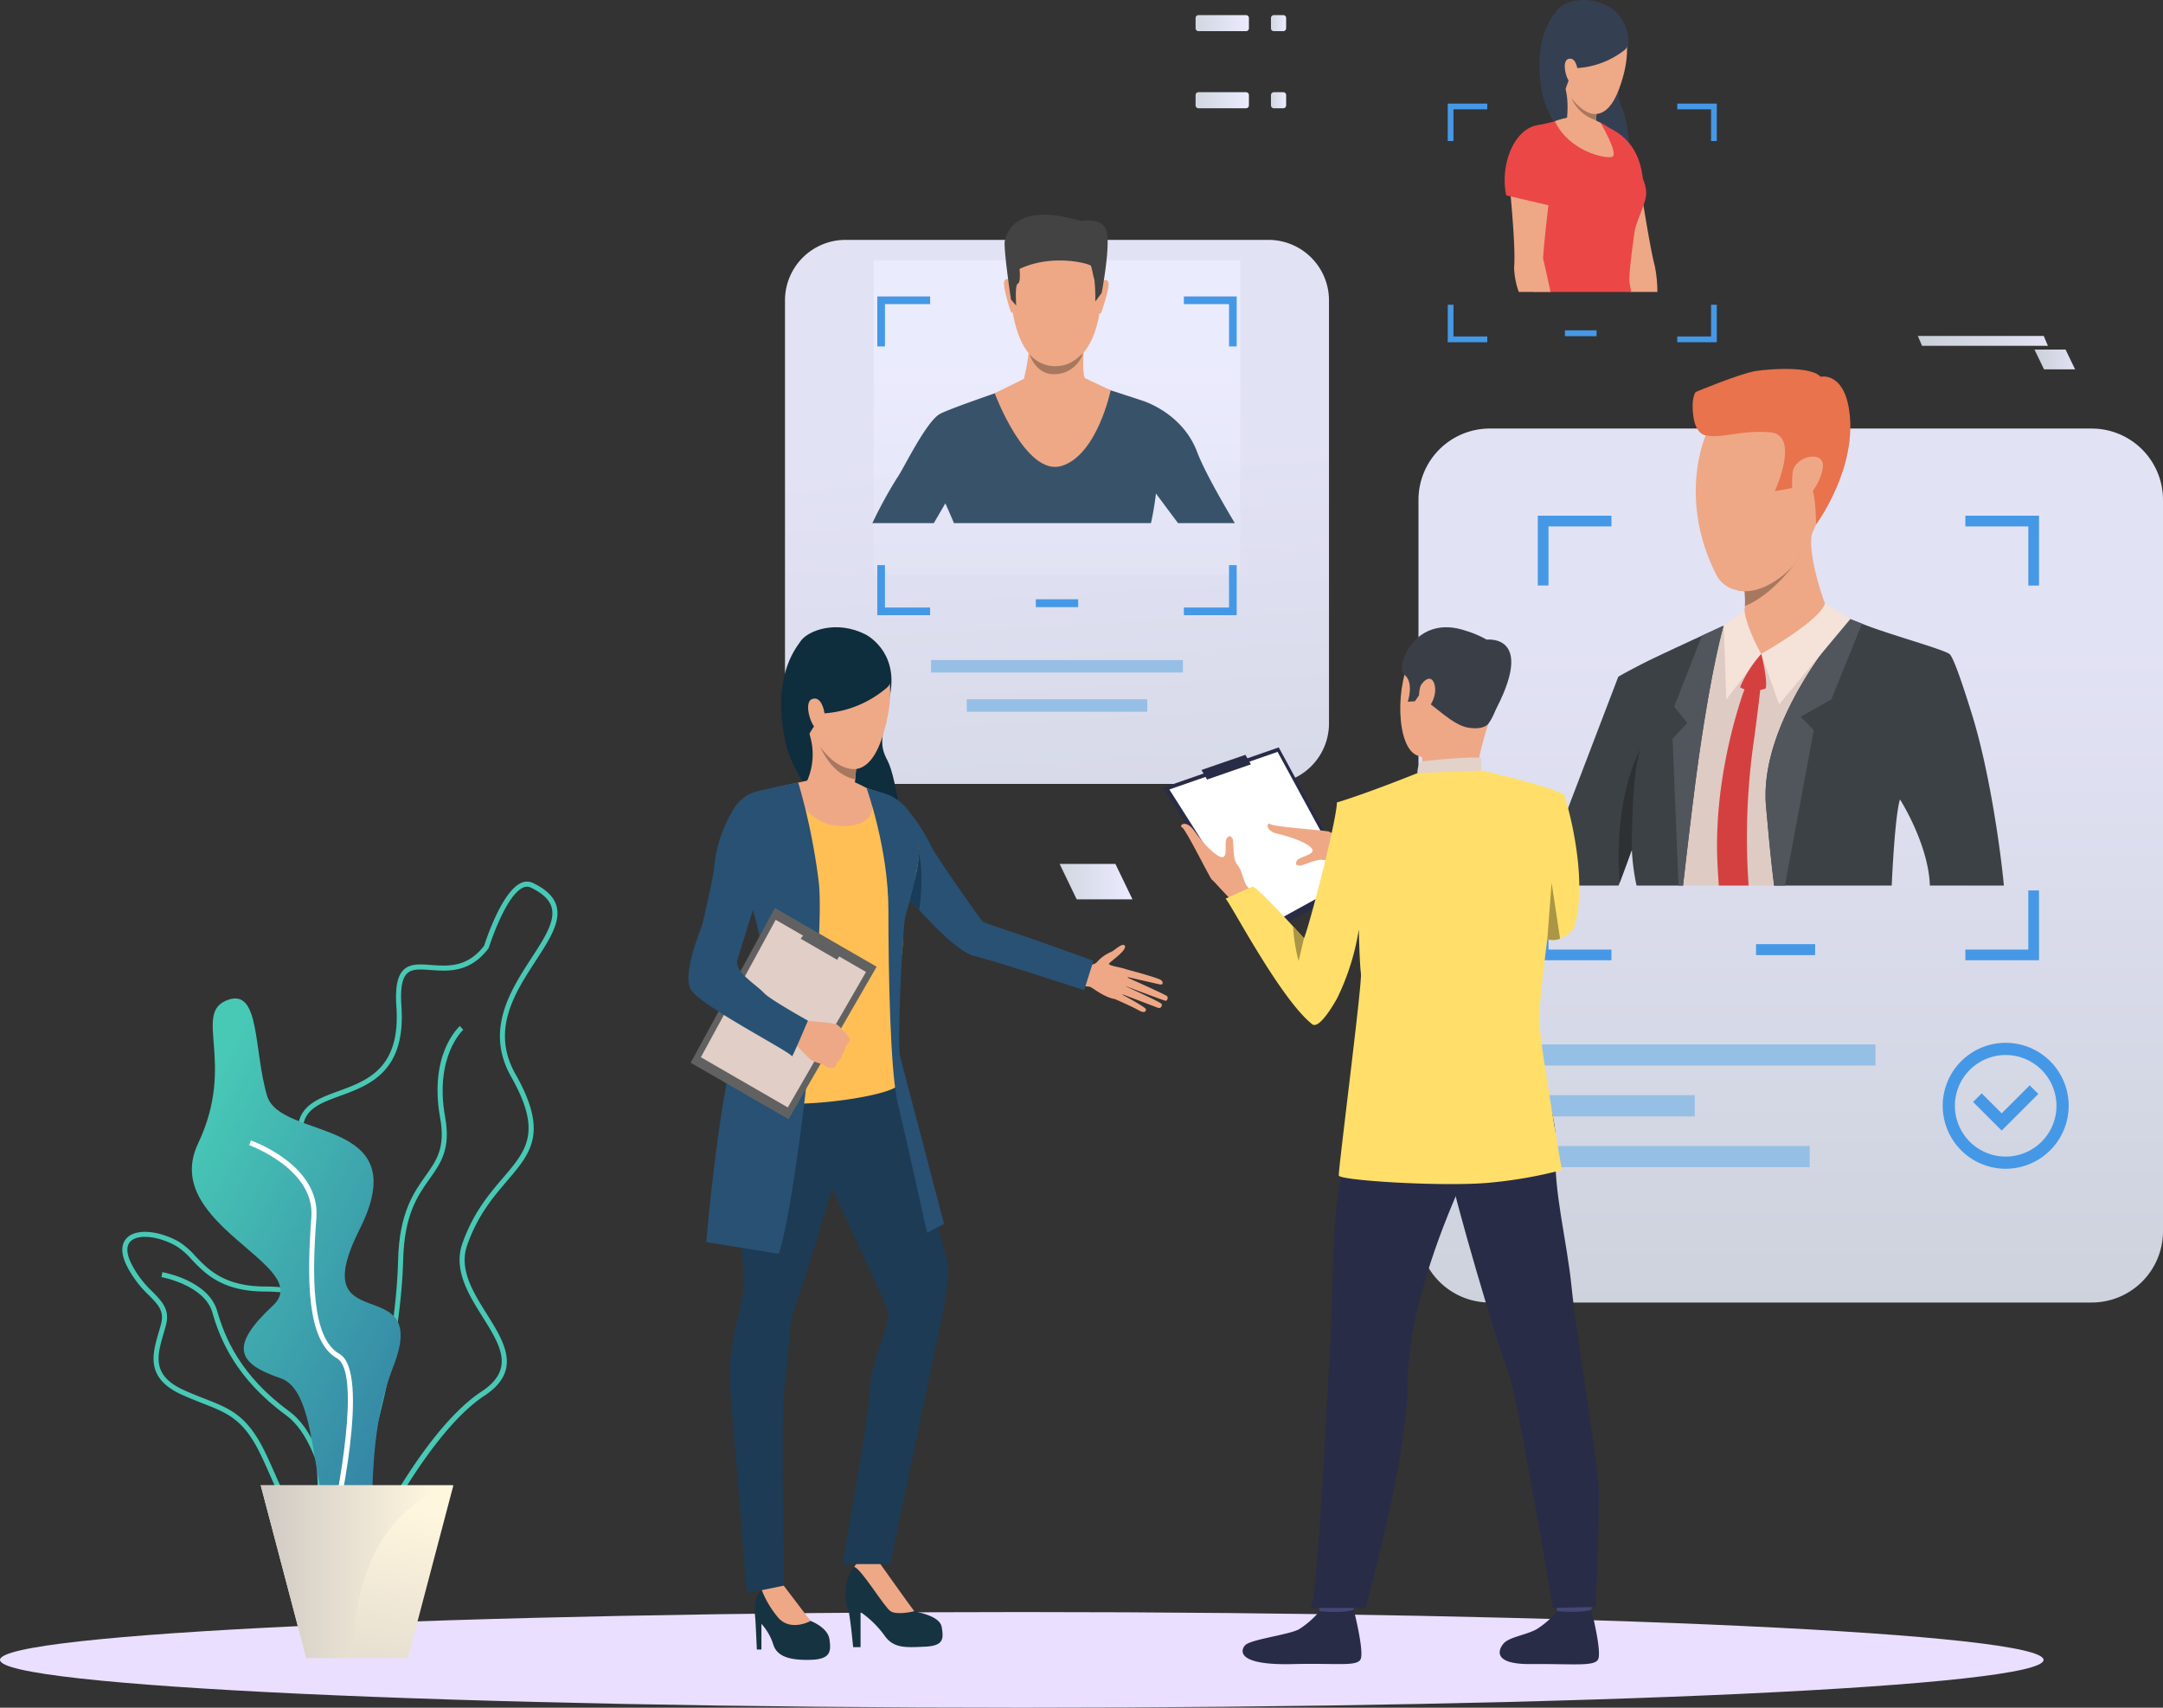 <svg xmlns="http://www.w3.org/2000/svg" xmlns:xlink="http://www.w3.org/1999/xlink" width="401.635" height="317.076" viewBox="0 0 401.635 317.076">
  <rect x="0" y="0" width="401.635" height="317.076" fill="#333333" stroke="none"/>
  <defs>
    <linearGradient id="linear-gradient" x1="0.571" y1="1.795" x2="0.493" y2="0.379" gradientUnits="objectBoundingBox">
      <stop offset="0" stop-color="#d1d7e0"/>
      <stop offset="1" stop-color="#ebebff"/>
    </linearGradient>
    <linearGradient id="linear-gradient-2" x1="0.5" y1="1.147" x2="0.5" y2="0.24" xlink:href="#linear-gradient"/>
    <linearGradient id="linear-gradient-3" x1="0.5" y1="2.165" x2="0.5" y2="0.322" xlink:href="#linear-gradient"/>
    <linearGradient id="linear-gradient-4" x1="-34.651" y1="0.5" x2="-33.651" y2="0.5" gradientUnits="objectBoundingBox">
      <stop offset="0" stop-color="#3076a1"/>
      <stop offset="1" stop-color="#48c9b6"/>
    </linearGradient>
    <linearGradient id="linear-gradient-5" x1="-17.756" y1="0.5" x2="-16.756" y2="0.5" xlink:href="#linear-gradient-4"/>
    <linearGradient id="linear-gradient-6" x1="-23.761" y1="0.5" x2="-22.761" y2="0.5" xlink:href="#linear-gradient-4"/>
    <linearGradient id="linear-gradient-7" x1="-17.099" y1="0.5" x2="-16.099" y2="0.5" xlink:href="#linear-gradient-4"/>
    <linearGradient id="linear-gradient-8" x1="0.983" y1="0.962" x2="0.233" y2="0.108" xlink:href="#linear-gradient-4"/>
    <linearGradient id="linear-gradient-9" x1="0.079" y1="2.027" x2="0.485" y2="0.07" gradientUnits="objectBoundingBox">
      <stop offset="0" stop-color="#c9c4c1"/>
      <stop offset="1" stop-color="#fff6de"/>
    </linearGradient>
    <linearGradient id="linear-gradient-10" x1="-0.105" y1="0.5" x2="0.895" y2="0.5" xlink:href="#linear-gradient-9"/>
    <linearGradient id="linear-gradient-12" x1="0" y1="0.5" x2="1" y2="0.5" xlink:href="#linear-gradient"/>
    <linearGradient id="linear-gradient-14" x1="0" y1="0.5" x2="1" y2="0.5" xlink:href="#linear-gradient"/>
    <linearGradient id="linear-gradient-15" x1="0" y1="0.5" x2="1" y2="0.5" xlink:href="#linear-gradient"/>
    <linearGradient id="linear-gradient-17" x1="0" y1="0.5" x2="1" y2="0.5" xlink:href="#linear-gradient"/>
    <linearGradient id="linear-gradient-18" x1="0" y1="0.5" x2="1" y2="0.5" xlink:href="#linear-gradient"/>
    <linearGradient id="linear-gradient-20" x1="0" y1="0.5" x2="1" y2="0.5" xlink:href="#linear-gradient"/>
    <linearGradient id="linear-gradient-21" x1="0" y1="0.5" x2="1" y2="0.5" xlink:href="#linear-gradient"/>
  </defs>
  <g id="Grupo_1103859" data-name="Grupo 1103859" transform="translate(11527.769 6916.127)">
    <path id="Trazado_886312" data-name="Trazado 886312" d="M1349.757,597.477h-78.542a11.236,11.236,0,0,1-11.236-11.235V507.7a11.236,11.236,0,0,1,11.236-11.235h78.541a11.235,11.235,0,0,1,11.235,11.235v78.541A11.235,11.235,0,0,1,1349.757,597.477Z" transform="translate(-12641.988 -7368.05)" opacity="0.95" fill="url(#linear-gradient)"/>
    <rect id="Rectángulo_403354" data-name="Rectángulo 403354" width="46.766" height="2.31" transform="translate(-11354.886 -6793.57)" fill="#96bfe6"/>
    <rect id="Rectángulo_403355" data-name="Rectángulo 403355" width="33.519" height="2.31" transform="translate(-11348.262 -6786.291)" fill="#96bfe6"/>
    <path id="Trazado_886313" data-name="Trazado 886313" d="M1999.231,841.671H1887.457a13.236,13.236,0,0,1-13.236-13.236v-135.8a13.236,13.236,0,0,1,13.236-13.236h111.774a13.236,13.236,0,0,1,13.236,13.236v135.8A13.236,13.236,0,0,1,1999.231,841.671Z" transform="translate(-13138.601 -7515.955)" opacity="0.95" fill="url(#linear-gradient-2)"/>
    <g id="Grupo_1103717" data-name="Grupo 1103717" transform="translate(-11201.698 -6740.823)">
      <rect id="Rectángulo_403356" data-name="Rectángulo 403356" width="10.965" height="2.031" transform="translate(0 0)" fill="#4598e6"/>
    </g>
    <g id="Grupo_1103718" data-name="Grupo 1103718" transform="translate(-11243.325 -6722.214)">
      <rect id="Rectángulo_403357" data-name="Rectángulo 403357" width="63.802" height="3.931" transform="translate(0 0)" fill="#96bfe6"/>
      <rect id="Rectángulo_403358" data-name="Rectángulo 403358" width="51.594" height="3.932" transform="translate(0 18.875)" fill="#96bfe6"/>
      <rect id="Rectángulo_403359" data-name="Rectángulo 403359" width="30.246" height="3.932" transform="translate(0 9.437)" fill="#96bfe6"/>
    </g>
    <g id="Grupo_1103719" data-name="Grupo 1103719" transform="translate(-11242.228 -6820.37)">
      <path id="Trazado_886314" data-name="Trazado 886314" d="M2069.286,763.9v1.986h11.692V776.86h1.985V763.9Zm-79.394,12.958h1.986V765.888h11.692V763.9h-13.677Zm91.085,56.62v10.977h-11.692v1.986h13.677V833.48h-1.985Zm-89.1,0h-1.986v12.963h13.677v-1.986h-11.692Z" transform="translate(-1989.891 -763.902)" fill="#4598e6"/>
    </g>
    <g id="Grupo_1103722" data-name="Grupo 1103722" transform="translate(-11167.037 -6722.504)">
      <g id="Grupo_1103720" data-name="Grupo 1103720" transform="translate(0 0)">
        <path id="Trazado_886315" data-name="Trazado 886315" d="M2394.216,1298.321a11.693,11.693,0,1,1,11.693-11.693A11.706,11.706,0,0,1,2394.216,1298.321Zm0-21.121a9.429,9.429,0,1,0,9.429,9.43A9.44,9.44,0,0,0,2394.216,1277.2Z" transform="translate(-2382.523 -1274.936)" fill="#4598e6"/>
      </g>
      <g id="Grupo_1103721" data-name="Grupo 1103721" transform="translate(5.635 7.891)">
        <path id="Trazado_886316" data-name="Trazado 886316" d="M2417.262,1324.545l-5.312-5.312,1.6-1.6,3.713,3.711,5.2-5.2,1.6,1.6Z" transform="translate(-2411.95 -1316.14)" fill="#4598e6"/>
      </g>
    </g>
    <path id="Trazado_886317" data-name="Trazado 886317" d="M878.3,1835.732c0,4.9-84.944,8.88-189.728,8.88s-189.728-3.976-189.728-8.88,84.944-8.88,189.728-8.88S878.3,1830.829,878.3,1835.732Z" transform="translate(-12026.611 -8443.662)" fill="#eadffe"/>
    <rect id="Rectángulo_403360" data-name="Rectángulo 403360" width="68.085" height="58.417" transform="translate(-11365.545 -6867.808)" opacity="0.95" fill="url(#linear-gradient-3)"/>
    <g id="Grupo_1103727" data-name="Grupo 1103727" transform="translate(-11365.786 -6876.259)">
      <path id="Trazado_886318" data-name="Trazado 886318" d="M1404.98,647.189c-2.242-5.932-7.629-8.655-10.172-9.5-.906-.3-2.523-.829-4.227-1.38-3.071-.992-6.426-2.072-6.426-2.072h-10.6s-3.669,1.23-7.569,2.6a0,0,0,0,1,0,0c-3.592,1.26-7.375,2.633-8.652,3.275-2.663,1.33-7.145,10.837-8.05,11.927a83.906,83.906,0,0,0-4.592,8.4h11.416c1.207-2.072,2.135-3.679,2.135-3.679s.722,1.584,1.6,3.679h36.573c.578-2.433.939-5.5.939-5.5s1.958,2.663,4.1,5.5h10.54C1409.425,656.135,1406.244,650.537,1404.98,647.189Z" transform="translate(-1344.691 -603.176)" fill="#385369"/>
      <g id="Grupo_1103723" data-name="Grupo 1103723" transform="translate(25.513 1.86)">
        <path id="Trazado_886319" data-name="Trazado 886319" d="M1487.831,481.849s8.286,1.305,7.024,14.269-8.574,11.9-9.063,11.888-7.341.236-7.875-15.591C1477.917,492.414,1477.683,480.71,1487.831,481.849Z" transform="translate(-1477.916 -481.771)" fill="#eea886"/>
      </g>
      <g id="Grupo_1103724" data-name="Grupo 1103724" transform="translate(42.099 12.118)">
        <path id="Trazado_886320" data-name="Trazado 886320" d="M1565,535.763s.907-.969,1.24.012-1.238,5.357-1.294,5.561c0,0-.166.38-.383.171S1565,535.763,1565,535.763Z" transform="translate(-1564.522 -535.336)" fill="#eea886"/>
      </g>
      <g id="Grupo_1103725" data-name="Grupo 1103725" transform="translate(24.441 11.939)">
        <path id="Trazado_886321" data-name="Trazado 886321" d="M1473.615,534.844s-.889-.986-1.24-.012,1.12,5.379,1.186,5.586c0,0,.158.384.38.179S1473.615,534.844,1473.615,534.844Z" transform="translate(-1472.32 -534.402)" fill="#eea886"/>
      </g>
      <g id="Grupo_1103726" data-name="Grupo 1103726" transform="translate(24.557)">
        <path id="Trazado_886322" data-name="Trazado 886322" d="M1490.943,486.592l-1.186,1.586a31.683,31.683,0,0,0-.157-4.022c-.19-.545-.482-2.211-.641-2.6s-7.115-2.342-13.26.569c0,0,.27,2.5-.319,2.723s-.3,4.072-.3,4.072l-.976-1.1s-1.493-9.974-1.124-11.013,1.543-7.29,14.149-3.579c0,0,3.93-.832,4.718,1.881S1490.943,486.592,1490.943,486.592Z" transform="translate(-1472.923 -472.058)" fill="#434343"/>
      </g>
      <path id="Trazado_886323" data-name="Trazado 886323" d="M1481.107,599.438c0-.012-1.063-.522-1.063-.522-.516-1.154-.133-6.024-.133-6.024s-10.553-2.686-10.252-.632-.909,6.825-.909,6.825l-5.414,2.688s5.768,15.488,12.4,13.49,9.132-14.048,9.132-14.048Z" transform="translate(-1440.616 -568.615)" fill="#eea886"/>
      <path id="Trazado_886324" data-name="Trazado 886324" d="M1497.15,606.447a6.257,6.257,0,0,0,4.651,2.195c1.941,0,3.335-.544,5.268-2.43a5.554,5.554,0,0,1-5.256,3.914S1498.611,610.533,1497.15,606.447Z" transform="translate(-1467.953 -580.521)" fill="#a77860"/>
    </g>
    <g id="Grupo_1103784" data-name="Grupo 1103784" transform="translate(-11399.938 -6799.665)">
      <g id="Grupo_1103732" data-name="Grupo 1103732" transform="translate(17.225)">
        <g id="Grupo_1103731" data-name="Grupo 1103731">
          <g id="Grupo_1103730" data-name="Grupo 1103730">
            <g id="Grupo_1103729" data-name="Grupo 1103729">
              <g id="Grupo_1103728" data-name="Grupo 1103728">
                <path id="Trazado_886325" data-name="Trazado 886325" d="M1271.959,873.355s6.089,2.978,4.583,11.08-2.172,9.194-.488,12.36,3.671,16.671,2.156,19.23-18.759-11.248-21.15-22.834,1.516-16.738,2.9-18.658S1266.584,870.627,1271.959,873.355Z" transform="translate(-1256.303 -872.018)" fill="#0e2d3d"/>
              </g>
            </g>
          </g>
        </g>
      </g>
      <g id="Grupo_1103733" data-name="Grupo 1103733" transform="translate(29.156 172.527)">
        <path id="Trazado_886326" data-name="Trazado 886326" d="M1320.033,1789.766h1.38v-6.508a18.483,18.483,0,0,1,4.405,4.3c1.7,2.494,4.033,2.282,7.589,2.123s3.4-1.592,3.078-3.609-3.927-2.653-5.095-2.972-3.818-4.885-4.67-6a15.236,15.236,0,0,1-1.778-2.972s-.663-2.707-3.954,0-2.335,7.908-1.964,8.385S1320.033,1789.766,1320.033,1789.766Z" transform="translate(-1318.606 -1772.927)" fill="#163342"/>
      </g>
      <g id="Grupo_1103734" data-name="Grupo 1103734" transform="translate(30.792 173.017)">
        <path id="Trazado_886327" data-name="Trazado 886327" d="M1333.892,1785.165c1.221.8,4.4,0,4.4,0-.9-1.167-6.448-8.969-6.448-8.969-3.37-1.964-4.7.739-4.7.739C1328.522,1777.355,1332.672,1784.368,1333.892,1785.165Z" transform="translate(-1327.147 -1775.481)" fill="#eea886"/>
      </g>
      <g id="Grupo_1103738" data-name="Grupo 1103738" transform="translate(72.847 58.979)">
        <g id="Grupo_1103737" data-name="Grupo 1103737">
          <g id="Grupo_1103736" data-name="Grupo 1103736">
            <g id="Grupo_1103735" data-name="Grupo 1103735">
              <path id="Trazado_886328" data-name="Trazado 886328" d="M1546.928,1183.661s2.209.424,2.964-.615a7.213,7.213,0,0,1,2.56-1.77c.6-.28,2.136-1.83,2.5-1.073s-2.4,2.677-2.9,3.2,2.711.748,3.265,1.252-.127,5.8-2.312,5.387-4.247-2.295-4.646-2.291a13.6,13.6,0,0,1-1.6-.237Z" transform="translate(-1546.752 -1179.997)" fill="#eea886"/>
            </g>
          </g>
        </g>
      </g>
      <g id="Grupo_1103742" data-name="Grupo 1103742" transform="translate(79.198 63.417)">
        <g id="Grupo_1103741" data-name="Grupo 1103741">
          <g id="Grupo_1103740" data-name="Grupo 1103740">
            <g id="Grupo_1103739" data-name="Grupo 1103739">
              <path id="Trazado_886329" data-name="Trazado 886329" d="M1581.637,1203.17s6.6,1.706,6.95,2.188.231.835-.393.7-6.429-1.464-6.429-1.464,7.478,3.333,7.847,3.667c.216.2.036.891-.3.85s-7.942-2.921-7.942-2.921,6.977,3.125,7.2,3.5a.526.526,0,0,1-.661.725c-.533-.2-7.173-2.731-7.173-2.731s4.935,2.594,4.941,3.02c0,.261-.124.869-1.376.16s-4.383-2.072-4.383-2.072Z" transform="translate(-1579.917 -1203.17)" fill="#eea886"/>
            </g>
          </g>
        </g>
      </g>
      <g id="Grupo_1103743" data-name="Grupo 1103743" transform="translate(12.316 177.823)">
        <path id="Trazado_886330" data-name="Trazado 886330" d="M1231.06,1812.571h.849v-4.776a10.391,10.391,0,0,1,2.2,3.836c.69,2.282,3.16,2.959,6.928,2.853s3.821-1.594,3.5-3.823-3.5-3.4-3.5-3.4c-1.433-1.274-4.989-6.554-4.989-6.554a4.969,4.969,0,0,0-4.073.836c-1.791,1.446-1.234,4.711-1.181,5.56S1231.06,1812.571,1231.06,1812.571Z" transform="translate(-1230.671 -1800.582)" fill="#163342"/>
      </g>
      <g id="Grupo_1103744" data-name="Grupo 1103744" transform="translate(7.579 74.14)">
        <path id="Trazado_886331" data-name="Trazado 886331" d="M1213.66,1261.052a33.318,33.318,0,0,0-5.708,12.764c-1.218,6.926.719,30.172.666,33.595s-3.237,11.941-2.6,18.39,3.15,38.542,3.15,38.542l6.881-1.365s-.4-32.719,0-35.426,1.2-12.573,1.356-13.687,10.107-30.38,10.107-35.373S1224.486,1252.905,1213.66,1261.052Z" transform="translate(-1205.934 -1259.167)" fill="#1d3b54"/>
      </g>
      <g id="Grupo_1103745" data-name="Grupo 1103745" transform="translate(22.422 76.846)">
        <path id="Trazado_886332" data-name="Trazado 886332" d="M1298.881,1274.758s7.377,28.155,8.253,32.056,2.144,7.118,2.144,8.774a57.989,57.989,0,0,1-1.428,10.013l-9.368,44.8h-8.922s4.971-26.879,5.1-32.135,4.189-12.748,3.393-14.977-12.817-27.943-12.817-27.943S1276.14,1266.585,1298.881,1274.758Z" transform="translate(-1283.443 -1273.296)" fill="#1d3b54"/>
      </g>
      <g id="Grupo_1103746" data-name="Grupo 1103746" transform="translate(13.62 177.95)">
        <path id="Trazado_886333" data-name="Trazado 886333" d="M1246.542,1807.8l-4.989-6.554-4.073.836a18.473,18.473,0,0,0,3.076,5.141C1242.9,1809.834,1246.542,1807.8,1246.542,1807.8Z" transform="translate(-1237.48 -1801.244)" fill="#eea886"/>
      </g>
      <g id="Grupo_1103748" data-name="Grupo 1103748" transform="translate(32.135 30.461)">
        <g id="Grupo_1103747" data-name="Grupo 1103747">
          <path id="Trazado_886334" data-name="Trazado 886334" d="M1336.841,1031.08a9.206,9.206,0,0,1,5.34,2.749,35.243,35.243,0,0,1,5.057,7.7c.6,1.313,9.039,13.483,9.477,13.757s4.679,1.691,7.489,2.636c4.337,1.459,13.029,4.618,13.029,4.618l-1.726,5.466s-16.346-5.349-20.439-6.357c-5.006-1.233-16.529-16.017-16.529-16.017S1329.947,1035.567,1336.841,1031.08Z" transform="translate(-1334.162 -1031.08)" fill="#285173"/>
        </g>
      </g>
      <g id="Grupo_1103750" data-name="Grupo 1103750" transform="translate(8.39 28.122)">
        <g id="Grupo_1103749" data-name="Grupo 1103749">
          <path id="Trazado_886335" data-name="Trazado 886335" d="M1231.289,1019.071a41.2,41.2,0,0,0,5.308,2.134c1.368.274,6.676,7.168,7.606,9.685s0,6.292-1.915,10.725-.109,5.91-.985,10.342-.594,21.013-.43,23.475-25.612,6.195-30.7,1.708c0,0,3.445-14.943,7.524-19.208.882-.922.789-7.069.187-8.6s-7.387-12.968-7.387-12.968-.5-11.6,2.462-13.9c2.572-2,9.581-2.709,10.839-3.147A21.525,21.525,0,0,1,1231.289,1019.071Z" transform="translate(-1210.172 -1018.865)" fill="#ffbf55"/>
        </g>
      </g>
      <g id="Grupo_1103752" data-name="Grupo 1103752" transform="translate(22.016 18.39)">
        <g id="Grupo_1103751" data-name="Grupo 1103751">
          <path id="Trazado_886336" data-name="Trazado 886336" d="M1290.695,973.438s-.118,1.085-.254,2.551c-.052.58-.11,1.22-.162,1.876a44.317,44.317,0,0,0-.207,5.154s-4.1,4.1-8.75-4.788a12.218,12.218,0,0,0,.483-8.658C1280.333,964.579,1290.695,973.438,1290.695,973.438Z" transform="translate(-1281.323 -968.047)" fill="#eea886"/>
        </g>
      </g>
      <g id="Grupo_1103753" data-name="Grupo 1103753" transform="translate(40.904 41.964)">
        <path id="Trazado_886337" data-name="Trazado 886337" d="M1381.893,1101.689s.986-6.554-.062-10.541a25.454,25.454,0,0,1-1.879,8.295Z" transform="translate(-1379.951 -1091.149)" fill="#183c59"/>
      </g>
      <g id="Grupo_1103754" data-name="Grupo 1103754" transform="translate(18.869 28.472)">
        <path id="Trazado_886338" data-name="Trazado 886338" d="M1264.89,1021.428s2.816,8.318,10.548,7.706,3.665-7.023,3.665-7.023a17.085,17.085,0,0,0-2.469-1.209c-.542-.1-8.548-.206-8.548-.206Z" transform="translate(-1264.89 -1020.695)" fill="#eea886"/>
      </g>
      <g id="Grupo_1103755" data-name="Grupo 1103755" transform="translate(33.083 29.886)">
        <path id="Trazado_886339" data-name="Trazado 886339" d="M1339.11,1028.08s4.049,11.2,4.049,22.619.326,30.014,1.74,35.887,5.438,24.036,5.438,24.036l3.154-1.632s-7.584-28.987-8.157-31.077.435-24.172.979-26.021,2.857-10.079,2.5-12.363c-.453-2.878-3.147-7.137-7.5-10.8Z" transform="translate(-1339.11 -1028.08)" fill="#285173"/>
      </g>
      <g id="Grupo_1103756" data-name="Grupo 1103756" transform="translate(3.308 28.854)">
        <path id="Trazado_886340" data-name="Trazado 886340" d="M1200.723,1022.69a116.44,116.44,0,0,1,3.793,18.381c1.275,10.322-3.915,58.233-7.4,69.109L1183.634,1108s2.9-33.866,6.844-40.029,5.195-11.616.941-24.479,1.865-19.234,1.865-19.234S1199.541,1022.824,1200.723,1022.69Z" transform="translate(-1183.634 -1022.69)" fill="#285173"/>
      </g>
      <g id="Grupo_1103757" data-name="Grupo 1103757" transform="translate(0.418 52.126)">
        <path id="Trazado_886341" data-name="Trazado 886341" d="M1203.07,1155.116l-16.353,28.322-18.177-10.494,15.64-28.733Z" transform="translate(-1168.54 -1144.21)" fill="#616161"/>
      </g>
      <g id="Grupo_1103758" data-name="Grupo 1103758" transform="translate(2.31 54.32)">
        <path id="Trazado_886342" data-name="Trazado 886342" d="M1209.086,1165.356l-14.522,25.154-16.144-9.322,13.892-25.518Z" transform="translate(-1178.42 -1155.67)" fill="#e0cec7"/>
      </g>
      <g id="Grupo_1103759" data-name="Grupo 1103759" transform="translate(20.836 56.212)">
        <path id="Trazado_886343" data-name="Trazado 886343" d="M1281.943,1171.084l1.019-1.766-6.526-3.769-1.275,1.618Z" transform="translate(-1275.16 -1165.55)" fill="#616161"/>
      </g>
      <g id="Grupo_1103765" data-name="Grupo 1103765" transform="translate(19.341 73.037)">
        <g id="Grupo_1103764" data-name="Grupo 1103764">
          <g id="Grupo_1103763" data-name="Grupo 1103763">
            <g id="Grupo_1103762" data-name="Grupo 1103762">
              <g id="Grupo_1103761" data-name="Grupo 1103761">
                <g id="Grupo_1103760" data-name="Grupo 1103760">
                  <path id="Trazado_886344" data-name="Trazado 886344" d="M1274.854,1262.211a3.376,3.376,0,0,1-1.07-.154s-.571-.332-.991-.542a3.114,3.114,0,0,0-.331-.149,6.2,6.2,0,0,1-1.823-.771,41.466,41.466,0,0,1-3.283-3.465l1.209-1.839.887-1.883s5.376.347,6.1.737a2.04,2.04,0,0,1,.2.122,7.891,7.891,0,0,1,1.138,1.164c.1.089,1.073,1.037,1.039,1.441a1.325,1.325,0,0,1-.644,1.115,3.168,3.168,0,0,1-.678,1.6,1.968,1.968,0,0,1-.947,1.457S1275.452,1262.064,1274.854,1262.211Z" transform="translate(-1267.356 -1253.407)" fill="#eea886"/>
                </g>
              </g>
            </g>
          </g>
        </g>
      </g>
      <g id="Grupo_1103767" data-name="Grupo 1103767" transform="translate(0 30.294)">
        <g id="Grupo_1103766" data-name="Grupo 1103766">
          <path id="Trazado_886345" data-name="Trazado 886345" d="M1182.117,1030.377s-4.966-1.423-7.811,4.049a24.969,24.969,0,0,0-3.211,10.479c-.359,2.523-1.98,9.411-2.144,10.122s-3.835,9.194-2.152,12.158c1.692,2.98,18.879,11.752,18.77,12.408s2.977-6.632,2.977-6.632-6.954-3.876-8.094-5.07c-1.85-1.939-5.753-4.028-4.951-6.433.942-2.825,3.771-12.356,4.428-13.752S1186.3,1032.156,1182.117,1030.377Z" transform="translate(-1166.358 -1030.21)" fill="#285173"/>
        </g>
      </g>
      <g id="Grupo_1103772" data-name="Grupo 1103772" transform="translate(20.338 1.977)">
        <g id="Grupo_1103771" data-name="Grupo 1103771">
          <g id="Grupo_1103770" data-name="Grupo 1103770">
            <g id="Grupo_1103769" data-name="Grupo 1103769">
              <g id="Grupo_1103768" data-name="Grupo 1103768">
                <path id="Trazado_886346" data-name="Trazado 886346" d="M1284.222,882.6s8.841,2.778,4.041,18.035-16.873-1.768-15.61-11.063S1284.222,882.6,1284.222,882.6Z" transform="translate(-1272.562 -882.342)" fill="#eea987"/>
              </g>
            </g>
          </g>
        </g>
      </g>
      <g id="Grupo_1103777" data-name="Grupo 1103777" transform="translate(19.641 0.752)">
        <g id="Grupo_1103776" data-name="Grupo 1103776">
          <g id="Grupo_1103775" data-name="Grupo 1103775">
            <g id="Grupo_1103774" data-name="Grupo 1103774">
              <g id="Grupo_1103773" data-name="Grupo 1103773">
                <path id="Trazado_886347" data-name="Trazado 886347" d="M1286.223,886.329a19.943,19.943,0,0,1-11.744,4.85s-2.825,3.313-3.042,4.613c0,0-6.559-11.18,1.5-17.882S1289.187,883.567,1286.223,886.329Z" transform="translate(-1268.92 -875.943)" fill="#0e2d3d"/>
              </g>
            </g>
          </g>
        </g>
      </g>
      <g id="Grupo_1103782" data-name="Grupo 1103782" transform="translate(22.221 13.237)">
        <g id="Grupo_1103781" data-name="Grupo 1103781">
          <g id="Grupo_1103780" data-name="Grupo 1103780">
            <g id="Grupo_1103779" data-name="Grupo 1103779">
              <g id="Grupo_1103778" data-name="Grupo 1103778">
                <path id="Trazado_886348" data-name="Trazado 886348" d="M1285.459,944.194c-.057-1.111-.741-3.637-2.391-2.93s.1,5.853,1.2,5.536C1284.264,946.8,1285.593,946.821,1285.459,944.194Z" transform="translate(-1282.391 -941.141)" fill="#eea987"/>
              </g>
            </g>
          </g>
        </g>
      </g>
      <g id="Grupo_1103783" data-name="Grupo 1103783" transform="translate(24.463 22.172)">
        <path id="Trazado_886349" data-name="Trazado 886349" d="M1300.772,991.955c-.052.58-.11,1.22-.162,1.876,0,0-3.9-.232-6.51-6.037C1294.269,988.049,1297.128,992.248,1300.772,991.955Z" transform="translate(-1294.1 -987.795)" fill="#a77860"/>
      </g>
    </g>
    <g id="Grupo_1103790" data-name="Grupo 1103790" transform="translate(-11505.057 -6752.43)">
      <g id="Grupo_1103785" data-name="Grupo 1103785" transform="translate(38.909 26.809)">
        <path id="Trazado_886350" data-name="Trazado 886350" d="M821.162,1350.469c5.668-3.986,12.3-31.768,12.7-48.315.2-8.476,2.708-12.007,4.919-15.123,2.113-2.978,3.938-5.55,2.875-11.456-2.031-11.286,3.31-16.158,3.364-16.206l-.618-.7c-.238.208-5.8,5.233-3.668,17.077.993,5.518-.644,7.826-2.717,10.747-2.175,3.066-4.882,6.881-5.092,15.643-.425,17.758-7.207,43.989-12.3,47.57Z" transform="translate(-820.623 -1258.665)" fill="url(#linear-gradient-4)"/>
      </g>
      <g id="Grupo_1103786" data-name="Grupo 1103786" transform="translate(0 65.025)">
        <path id="Trazado_886351" data-name="Trazado 886351" d="M645.013,1503.705c-.535-1.213-1.089-2.467-1.716-3.79-3.238-6.836-6.107-7.961-10.859-9.826-1.161-.456-2.477-.972-3.922-1.622-6.808-3.059-5.49-7.568-4.327-11.546.163-.557.325-1.111.466-1.66.6-2.34-.552-3.513-2.293-5.29a19.864,19.864,0,0,1-4.146-5.559c-1.359-2.841-.666-4.364.154-5.141,1.727-1.637,5.709-1.335,9.469.717a13.692,13.692,0,0,1,3.147,2.711c2.4,2.51,5.38,5.633,12.924,5.669,4.3.02,6.658.614,7.878,1.985,1.385,1.556,1.124,3.886.762,7.11-.125,1.115-.267,2.379-.353,3.745a21.847,21.847,0,0,0,4.344,14.083c2.874,3.422,6.414,10.521,4.886,14.891a5.23,5.23,0,0,1-4.258,3.426,12.111,12.111,0,0,1-2.4.26C649.5,1513.867,647.566,1509.491,645.013,1503.705Zm-17.624-42.895c-3.357-1.833-6.958-2.2-8.375-.859-1.077,1.02-.569,2.769.047,4.056a18.8,18.8,0,0,0,3.97,5.308c1.822,1.859,3.261,3.327,2.531,6.179-.143.559-.308,1.124-.474,1.691-1.158,3.961-2.252,7.7,3.811,10.427,1.424.64,2.729,1.152,3.88,1.6,4.8,1.883,7.967,3.126,11.364,10.3.632,1.335,1.188,2.595,1.726,3.813,2.933,6.646,4.7,10.659,11.114,9.362a4.351,4.351,0,0,0,3.559-2.817c1.346-3.851-1.875-10.593-4.72-13.98a22.39,22.39,0,0,1-4.561-14.744c.088-1.388.231-2.665.357-3.79.334-2.983.576-5.139-.531-6.383-1.012-1.137-3.227-1.652-7.182-1.671-7.943-.037-11.078-3.32-13.6-5.958a12.769,12.769,0,0,0-2.919-2.535Z" transform="translate(-617.446 -1458.219)" fill="url(#linear-gradient-5)"/>
      </g>
      <g id="Grupo_1103787" data-name="Grupo 1103787" transform="translate(7.271 72.51)">
        <path id="Trazado_886352" data-name="Trazado 886352" d="M687.766,1550.88l.936-.049c-.046-.879-1.227-21.612-9.552-27.68-9.133-6.657-12.012-13.811-13.383-18.613-1.616-5.658-9.84-7.17-10.19-7.232l-.163.923c.08.014,8,1.473,9.451,6.566,1.409,4.935,4.366,12.285,13.733,19.113C686.566,1529.717,687.755,1550.669,687.766,1550.88Z" transform="translate(-655.415 -1497.306)" fill="url(#linear-gradient-6)"/>
      </g>
      <g id="Grupo_1103788" data-name="Grupo 1103788" transform="translate(30.809 0)">
        <path id="Trazado_886353" data-name="Trazado 886353" d="M785.556,1249.418c-1.959-.975-1.888-4.9-1.78-10.834.136-7.5.322-17.775-3.6-27.225-4.172-10.038-.451-12.972,3.147-15.81,4.03-3.178,7.836-6.18.531-19.728-3.355-6.222-4.42-10.431-3.352-13.246,1.056-2.781,4.017-3.865,7.153-5.013,5.412-1.981,11.547-4.226,10.755-15.682-.243-3.512.17-5.671,1.3-6.8,1.227-1.222,3.035-1.089,5.129-.937,3.163.232,6.746.494,9.867-3.579.324-1.017,3.309-10.1,6.878-11.656a2.527,2.527,0,0,1,2.184.012h0c2.464,1.178,3.894,2.576,4.372,4.274.831,2.952-1.331,6.281-3.835,10.136-3.934,6.058-8.394,12.924-3.769,21.1,6.115,10.8,2.885,14.584-1.585,19.817-2.561,3-5.464,6.4-7.4,11.938-1.561,4.457,1.1,8.707,3.676,12.817,3.23,5.156,6.569,10.487-.462,15.113-11.625,7.649-23.107,32.615-23.221,32.867l-.047.1-.09.07c-2.142,1.679-3.7,2.48-4.875,2.48A2.1,2.1,0,0,1,785.556,1249.418Zm28.683-36.085c6.266-4.122,3.447-8.622.183-13.832-2.567-4.1-5.477-8.742-3.767-13.625,2-5.708,4.962-9.177,7.576-12.237,4.38-5.127,7.274-8.514,1.482-18.747-4.905-8.666-.079-16.1,3.8-22.068,2.379-3.664,4.434-6.828,3.719-9.371-.4-1.422-1.667-2.626-3.874-3.682h0a1.606,1.606,0,0,0-1.4,0c-3.312,1.442-6.353,11.058-6.383,11.155l-.024.078-.049.065c-3.44,4.546-7.483,4.25-10.732,4.012-1.941-.142-3.474-.254-4.4.666s-1.246,2.891-1.026,6.068c.841,12.159-5.928,14.636-11.368,16.627-3.056,1.119-5.7,2.085-6.6,4.465-.964,2.541.085,6.5,3.3,12.468,7.679,14.241,3.381,17.631-.776,20.909-3.477,2.742-6.761,5.332-2.862,14.714,4,9.631,3.814,20.018,3.677,27.6-.094,5.177-.168,9.267,1.261,9.978.836.417,2.435-.287,4.754-2.091C791.658,1244.468,802.654,1220.955,814.239,1213.333Z" transform="translate(-778.327 -1118.671)" fill="url(#linear-gradient-7)"/>
      </g>
      <path id="Trazado_886354" data-name="Trazado 886354" d="M691.643,1232.168c5.917-2.029,4.687,9.375,7.188,17.813s27.813,3.681,17.188,24.809,13.438,7.066,6.25,25.5-.625,38.157-8.438,33.141-4.389-28.234-12.514-30.993-9.451-5.977-1.406-13.476-21.08-14.946-13.892-30.09S684.807,1234.512,691.643,1232.168Z" transform="translate(-671.955 -1210.241)" fill="url(#linear-gradient-8)"/>
      <g id="Grupo_1103789" data-name="Grupo 1103789" transform="translate(23.565 48.05)">
        <path id="Trazado_886355" data-name="Trazado 886355" d="M756.086,1443.512c.744-3.156,7.1-30.933,1.169-34.291-5.226-2.959-5.1-14.469-4.282-25.338.722-9.621-11.635-14.119-12.162-14.305l-.314.883c.122.043,12.208,4.446,11.54,13.351-.837,11.162-.927,23.007,4.755,26.224,4.5,2.549.357,24.873-1.62,33.26Z" transform="translate(-740.498 -1369.578)" fill="#fff"/>
      </g>
      <path id="Trazado_886356" data-name="Trazado 886356" d="M787.433,1704l-8.448,32.048H760.107L751.66,1704Z" transform="translate(-725.958 -1591.907)" fill="url(#linear-gradient-9)"/>
      <path id="Trazado_886357" data-name="Trazado 886357" d="M787.434,1704s-18.6,3.492-18.6,32.049h-8.729L751.661,1704Z" transform="translate(-725.958 -1591.907)" fill="url(#linear-gradient-10)"/>
    </g>
    <path id="Trazado_886358" data-name="Trazado 886358" d="M1904.231,367.974h-55.74a9.237,9.237,0,0,1-9.237-9.237V310.373a9.237,9.237,0,0,1,9.237-9.237h55.74a9.237,9.237,0,0,1,9.237,9.237v48.365A9.237,9.237,0,0,1,1904.231,367.974Z" transform="translate(-13110.33 -7210.127)" opacity="0.95" fill="url(#linear-gradient-2)"/>
    <g id="Grupo_1103791" data-name="Grupo 1103791" transform="translate(-11237.193 -6854.794)">
      <rect id="Rectángulo_403361" data-name="Rectángulo 403361" width="5.886" height="1.09" transform="translate(0 0)" fill="#4598e6"/>
    </g>
    <g id="Grupo_1103807" data-name="Grupo 1103807" transform="translate(-11248.381 -6916.127)">
      <g id="Grupo_1103794" data-name="Grupo 1103794" transform="translate(6.456 0)">
        <g id="Grupo_1103793" data-name="Grupo 1103793">
          <g id="Grupo_1103792" data-name="Grupo 1103792">
            <path id="Trazado_886359" data-name="Trazado 886359" d="M2004.47,265.155s4.742,2.6,3.237,9.007-2.078,7.249-.855,9.836,2.3,13.43.994,15.414-14.533-9.676-16-19,1.839-13.289,3.012-14.767S2000.288,262.778,2004.47,265.155Z" transform="translate(-1991.474 -263.873)" fill="#344052"/>
          </g>
        </g>
      </g>
      <g id="Grupo_1103795" data-name="Grupo 1103795" transform="translate(14.704 23.869)">
        <path id="Trazado_886360" data-name="Trazado 886360" d="M2048.2,418.849h-5.077c-.246-2.5-.472-4.248-.426-4.506.075-.426-5.053-13.874-5.531-14.987s-2.362-4.092-2.607-6.9,3.415-3.943,3.415-3.943c4.944.886,6.618,7.725,6.618,7.725s2.076,13.868,3.126,17.771A24.773,24.773,0,0,1,2048.2,418.849Z" transform="translate(-2034.544 -388.512)" fill="#eea886"/>
      </g>
      <path id="Trazado_886361" data-name="Trazado 886361" d="M2046.01,394.435l-7.561,3.188s-6.95-17.246-1.125-15.32C2043.131,384.222,2045.744,387.831,2046.01,394.435Z" transform="translate(-2020.207 -359.502)" fill="#eb4747"/>
      <g id="Grupo_1103796" data-name="Grupo 1103796" transform="translate(2.382 21.659)">
        <path id="Trazado_886362" data-name="Trazado 886362" d="M1991.936,398.367c-.221,1.712-1.125,7.778-.923,9.415.034.27.146.892.314,1.737H1973.1c.485-1.731.926-3.263,1.193-4.154.886-2.937.037-3.723-.41-6.072-.174-.92-.786-2.666-1.454-4.64-.224-.659-.454-1.345-.674-2.035a42.022,42.022,0,0,1-1.4-6.507c-1.1-7.013,4.294-7.688,4.294-7.688,2-.37,5.506-1.451,5.506-1.451l5.485,1.141a5.946,5.946,0,0,1,1.283.758,0,0,0,0,1,0,0,10.017,10.017,0,0,1,1.234,1.081,33.149,33.149,0,0,1,2.983,4.313c.364.594.73,1.2,1.075,1.8,1.115,1.93,1.908,3.486,1.883,5.242C1994.07,393.042,1992.156,396.655,1991.936,398.367Z" transform="translate(-1970.198 -376.973)" fill="#eb4747"/>
      </g>
      <path id="Trazado_886363" data-name="Trazado 886363" d="M2014.969,378.31s3.436,5.872,2.158,6.311-8.012-1.044-10.643-6.593C2006.483,378.029,2010.9,376.02,2014.969,378.31Z" transform="translate(-1997.154 -355.509)" fill="#eea886"/>
      <path id="Trazado_886364" data-name="Trazado 886364" d="M2019.351,349.2s-3.052,1.292-5.816-2.96c0,0,.743-4.828-.827-7.621s6.863,3.348,6.863,3.348-.136.576-.278,1.426c-.072.435-.147.941-.2,1.478-.048.447-.084.917-.1,1.385A7.548,7.548,0,0,0,2019.351,349.2Z" transform="translate(-2002.028 -323.717)" fill="#eea886"/>
      <path id="Trazado_886365" data-name="Trazado 886365" d="M1984.113,431.289c-.629,3.232-5.136,7.28-5.136,7.28-.223-.661-.453-1.346-.673-2.035A29.452,29.452,0,0,0,1984.113,431.289Z" transform="translate(-1974.369 -399.228)" fill="#393d63"/>
      <g id="Grupo_1103797" data-name="Grupo 1103797" transform="translate(0.675 24.08)">
        <path id="Trazado_886366" data-name="Trazado 886366" d="M1969.226,400.168c-.286,1.178-1.6,13.107-1.457,13.514.084.233.721,2.993,1.358,6.06h-5.885a14.464,14.464,0,0,1-.873-4.546c.376-4.024-.988-16.851-.988-16.851s-1.221-7.759,5.217-8.729c0,0,3.8.5,4.033,3.309S1969.511,398.994,1969.226,400.168Z" transform="translate(-1961.287 -389.616)" fill="#eea886"/>
      </g>
      <path id="Trazado_886367" data-name="Trazado 886367" d="M1958.054,398.024l7.99,1.866s6.339-12.307.63-14.554C1960.656,382.968,1956.612,391.311,1958.054,398.024Z" transform="translate(-1957.761 -361.743)" fill="#eb4747"/>
      <g id="Grupo_1103800" data-name="Grupo 1103800" transform="translate(9.091 1.644)">
        <g id="Grupo_1103799" data-name="Grupo 1103799">
          <g id="Grupo_1103798" data-name="Grupo 1103798">
            <path id="Trazado_886368" data-name="Trazado 886368" d="M2014.856,272.78s6.944,2.549,2.543,14.532-13.386-2.046-12.029-9.41S2014.856,272.78,2014.856,272.78Z" transform="translate(-2005.231 -272.459)" fill="#eea987"/>
          </g>
        </g>
      </g>
      <g id="Grupo_1103803" data-name="Grupo 1103803" transform="translate(8.837 0.649)">
        <g id="Grupo_1103802" data-name="Grupo 1103802">
          <g id="Grupo_1103801" data-name="Grupo 1103801">
            <path id="Trazado_886369" data-name="Trazado 886369" d="M2017.392,275.862a15.918,15.918,0,0,1-9.547,3.424s-1.375,3.351-1.6,4.379c0,0-5.811-9.977.87-15.017S2019.859,273.772,2017.392,275.862Z" transform="translate(-2003.906 -267.262)" fill="#344052"/>
          </g>
        </g>
      </g>
      <g id="Grupo_1103806" data-name="Grupo 1103806" transform="translate(11.173 10.888)">
        <g id="Grupo_1103805" data-name="Grupo 1103805">
          <g id="Grupo_1103804" data-name="Grupo 1103804">
            <path id="Trazado_886370" data-name="Trazado 886370" d="M2018.5,323.232c0-.887-.454-2.928-1.8-2.426s-.14,4.671.745,4.459C2017.449,325.265,2018.51,325.332,2018.5,323.232Z" transform="translate(-2016.104 -320.727)" fill="#eea987"/>
          </g>
        </g>
      </g>
      <path id="Trazado_886371" data-name="Trazado 886371" d="M2027.1,363.118a7.386,7.386,0,0,1-4.564-4.117c2.654,3.429,4.656,2.937,4.656,2.937C2027.146,362.385,2027.142,362.664,2027.1,363.118Z" transform="translate(-2010.133 -340.784)" fill="#a77860"/>
    </g>
    <g id="Grupo_1103808" data-name="Grupo 1103808" transform="translate(-11258.95 -6896.896)">
      <path id="Trazado_886372" data-name="Trazado 886372" d="M1945.19,364.3v1.066h6.276v5.89h1.066V364.3Zm-42.621,6.956h1.066v-5.89h6.276V364.3h-7.342v6.956Zm48.9,30.395v5.893h-6.276v1.066h7.342v-6.958Zm-47.83,0h-1.066v6.958h7.342v-1.066h-6.276v-5.893Z" transform="translate(-1902.569 -364.297)" fill="#4598e6"/>
    </g>
    <g id="Grupo_1103809" data-name="Grupo 1103809" transform="translate(-11335.433 -6804.857)">
      <rect id="Rectángulo_403362" data-name="Rectángulo 403362" width="7.862" height="1.456" transform="translate(0 0)" fill="#4598e6"/>
    </g>
    <g id="Grupo_1103810" data-name="Grupo 1103810" transform="translate(-11364.871 -6861.092)">
      <path id="Trazado_886373" data-name="Trazado 886373" d="M1406.4,551.256v1.424h8.383v7.868h1.424v-9.292Zm-56.928,9.292h1.424V552.68h8.383v-1.424h-9.807Zm65.312,40.6v7.871H1406.4v1.424h9.807v-9.295h-1.424Zm-63.888,0h-1.424v9.295h9.807v-1.424h-8.383Z" transform="translate(-1349.47 -551.256)" fill="#4598e6"/>
    </g>
    <g id="Grupo_1103826" data-name="Grupo 1103826" transform="translate(-11242.098 -6847.629)">
      <g id="Grupo_1103811" data-name="Grupo 1103811" transform="translate(2.153 44.865)">
        <path id="Trazado_886374" data-name="Trazado 886374" d="M2085.873,906.9h-6.65c-.122-.266-.22-.5-.3-.683-1.973-4.659-12.142-15.343-12.142-15.343v.023a.02.02,0,0,0-.006.012v.012c-.006.017-.012.029-.018.046s-.012.052-.023.087a.21.21,0,0,0-.011.058c-.006.017-.012.029-.018.046-.417,1.557-2.465,9.313-3.49,15.742h-45c-.1-.6-.226-1.163-.365-1.69a36.417,36.417,0,0,1-.868-4.653c-.005-.075-.017-.145-.023-.22-.035-.272-.064-.544-.087-.81a42.676,42.676,0,0,1-.075-7.449c-.127.272-1.036,3.606-2.228,7.72-.654,2.257-1.395,4.752-2.13,7.1h-10.626l13.335-38.471c.3-.232,3.756-1.9,6.28-3.108,2.575-1.227,5.684-3.027,8.49-4.567,1.435-.787,2.79-1.5,3.965-2.037l.179-.081v-.006c1.939-.886,3.229-1.47,3.229-1.47h.006c.046-.006.353-.035.839-.081,2.709-.26,11.112-1.047,13.925-1.209.231-.018.428-.023.579-.029a2.327,2.327,0,0,1,.283,0,35.409,35.409,0,0,1,4.364,1.493c.087.029.174.064.26.1l.324.121c.2.076.4.151.6.232.405.162.828.324,1.25.492.145.058.3.116.446.174,4.555,1.806,9.775,4.046,11.014,4.937.822.585,3.374,5.394,6.332,11.344C2080.7,884.93,2084.593,899.643,2085.873,906.9Z" transform="translate(-2001.812 -855.839)" fill="#decbc4"/>
      </g>
      <g id="Grupo_1103812" data-name="Grupo 1103812" transform="translate(37.451 29.757)">
        <path id="Trazado_886375" data-name="Trazado 886375" d="M2201.874,790.75c-.12,6.049-11.832,9.358-11.832,9.358s-4.9-6.142-3.729-6.73c.459-.231.646-1.148.7-2.176a21.221,21.221,0,0,0-.067-2.743c-.035-.428-.068-.7-.068-.7s1.673-1.766,3.8-3.869c3.72-3.678,8.834-8.39,8.843-6.516a1.671,1.671,0,0,1-.043.355C2198.584,781.945,2201.874,790.75,2201.874,790.75Z" transform="translate(-2186.133 -776.946)" fill="#eea886"/>
      </g>
      <g id="Grupo_1103813" data-name="Grupo 1103813" transform="translate(37.103 34.698)">
        <path id="Trazado_886376" data-name="Trazado 886376" d="M2195.9,802.748h0c-.023.035-.52.778-1.368,1.845-1.8,2.262-5.178,5.977-8.978,7.469a21.271,21.271,0,0,0-.066-2.744,6.089,6.089,0,0,1-1.163-.14,36.029,36.029,0,0,1,2.547-3.729l2.351-.7Z" transform="translate(-2184.32 -802.748)" fill="#a77860"/>
      </g>
      <g id="Grupo_1103814" data-name="Grupo 1103814" transform="translate(29.205 9.936)">
        <path id="Trazado_886377" data-name="Trazado 886377" d="M2164.8,693.771c-1.013,2.2-1.975,3.8-2.248,4.434h0a7.813,7.813,0,0,1-1.368,1.845c-1.93,2.079-5.518,4.822-9.044,4.726a6.089,6.089,0,0,1-1.163-.14,5.534,5.534,0,0,1-4.031-2.784c-7.307-14.306-2.017-26-2.017-26s19.979-5.65,23.1.364C2170.226,680.432,2167.179,688.592,2164.8,693.771Z" transform="translate(-2143.076 -673.442)" fill="#eea886"/>
      </g>
      <g id="Grupo_1103815" data-name="Grupo 1103815" transform="translate(28.618 0)">
        <path id="Trazado_886378" data-name="Trazado 886378" d="M2142.448,633.9s-1.855-.1-2.314-3.621c-.453-3.475.463-4.439.463-4.439s8.248-3.453,11.209-3.9,10.245-.88,11.952,1.072c0,0,4.147-.964,5.278,5.922,1.793,10.924-6.109,21.531-6.109,21.531s.067-7.137-1.507-8.082-2.932,1.3-2.932,1.3l-3.219.577s4.89-10.558-.976-10.949S2145.805,634.514,2142.448,633.9Z" transform="translate(-2140.008 -621.559)" fill="#e8734d"/>
      </g>
      <g id="Grupo_1103816" data-name="Grupo 1103816" transform="translate(47.083 16.271)">
        <path id="Trazado_886379" data-name="Trazado 886379" d="M2236.533,709.535c.306-3.144,5.992-4.344,5.611-1.049s-3.181,6.462-4.474,6.35S2236.3,711.931,2236.533,709.535Z" transform="translate(-2236.429 -706.523)" fill="#eea886"/>
      </g>
      <g id="Grupo_1103817" data-name="Grupo 1103817" transform="translate(42.162 46.363)">
        <path id="Trazado_886380" data-name="Trazado 886380" d="M2249.041,881.349c-1.853-5.932-3.456-10.626-4.167-11.135-1.244-.891-11.107-3.606-15.789-5.44-.15-.058-.3-.116-.446-.174-.423-.168-.845-.33-1.25-.492-.2-.081-.4-.156-.6-.232l-.324-.121c-.087-.035-.174-.069-.26-.1-.006.006-.012.017-.023.023a76.847,76.847,0,0,0-5.168,6.61c-4.839,6.876-11.141,18.017-10.175,28.3.313,3.3.695,8.039,1.337,13.358.046.422.1.845.156,1.273h21.831c.266-5.568.74-12.9,1.458-15.742.006-.017.012-.029.018-.046a.2.2,0,0,1,.011-.058c.006-.029.018-.058.023-.087s.012-.029.018-.046v-.012a.02.02,0,0,1,.006-.012s5.284,8.259,5.556,16h13.74C2254.318,906.027,2252.217,891.53,2249.041,881.349Z" transform="translate(-2210.737 -863.656)" fill="#3c4145"/>
      </g>
      <g id="Grupo_1103818" data-name="Grupo 1103818" transform="translate(0 47.746)">
        <path id="Trazado_886381" data-name="Trazado 886381" d="M2024.887,870.948s-1.649,5.487-3.779,19.186v.005c-.075.458-.145.926-.22,1.406-.006.052-.018.11-.023.168-.052.313-.1.637-.145.961-.006.04-.012.075-.017.116-.035.214-.07.434-.1.66-.081.538-.162,1.094-.243,1.656-.8,5.591-1.864,14.475-2.946,23.955h-8.63a40.262,40.262,0,0,1-.874-6.673.8.8,0,0,0-.041.11c-.689,1.91-1.447,3.988-2.217,6.008l-.208.555h-14.874l14.816-38.76c.3-.232,4.109-2.286,6.633-3.484,2.634-1.256,5.961-2.8,8.913-4.161,1.412-.654,2.738-1.262,3.86-1.777Z" transform="translate(-1990.572 -870.878)" fill="#3c4145"/>
      </g>
      <g id="Grupo_1103819" data-name="Grupo 1103819" transform="translate(42.163 46.362)">
        <path id="Trazado_886382" data-name="Trazado 886382" d="M2222.958,878.663l-5.7,3.218,2.437,2.483-5.348,28.857h-2.014c-.741-5.834-1.163-11.072-1.493-14.631-1.488-15.9,14.382-33.841,15.366-34.934.764.289,1.586.608,2.437.943Z" transform="translate(-2210.74 -863.656)" fill="#51565c"/>
      </g>
      <g id="Grupo_1103820" data-name="Grupo 1103820" transform="translate(24.898 47.665)">
        <path id="Trazado_886383" data-name="Trazado 886383" d="M2130.088,870.455s-2.13,6.951-4.607,24.308c-.8,5.585-1.869,14.475-2.951,23.955h-.839l-1.105-27.266,2.714-2.94-2.413-3.015,5.163-13.185c1.412-.654,2.738-1.262,3.86-1.777Z" transform="translate(-2120.585 -870.455)" fill="#51565c"/>
      </g>
      <g id="Grupo_1103821" data-name="Grupo 1103821" transform="translate(41.36 43.561)">
        <path id="Trazado_886384" data-name="Trazado 886384" d="M2223.1,851.9l-4.724-2.869s-.132,2.591-11.832,9.358l3.323,9.358Z" transform="translate(-2206.548 -849.029)" fill="#f5e2d9"/>
      </g>
      <g id="Grupo_1103822" data-name="Grupo 1103822" transform="translate(34.402 44.866)">
        <path id="Trazado_886385" data-name="Trazado 886385" d="M2174.058,855.844s.184,2.8,3.112,8.053l-6.484,8.453-.473-13.71Z" transform="translate(-2170.213 -855.844)" fill="#f5e2d9"/>
      </g>
      <g id="Grupo_1103823" data-name="Grupo 1103823" transform="translate(37.432 52.919)">
        <path id="Trazado_886386" data-name="Trazado 886386" d="M2189.983,897.894s1.256,5.027.8,6.434c0,0-2.763,1.005-4.75-.251A22.019,22.019,0,0,1,2189.983,897.894Z" transform="translate(-2186.038 -897.894)" fill="#d44040"/>
      </g>
      <g id="Grupo_1103824" data-name="Grupo 1103824" transform="translate(33.154 57.943)">
        <path id="Trazado_886387" data-name="Trazado 886387" d="M2170.394,936.2a126.381,126.381,0,0,0-.833,25.917h-5.539c-.075-1.094-.145-2.234-.214-3.426-1.03-17.878,5.29-33.852,5.29-33.852l2.819-.706S2171.009,932.029,2170.394,936.2Z" transform="translate(-2163.694 -924.129)" fill="#d44040"/>
      </g>
      <g id="Grupo_1103825" data-name="Grupo 1103825" transform="translate(14.891 70.493)">
        <path id="Trazado_886388" data-name="Trazado 886388" d="M2070.956,1000.318c-.211,4.289-.18,8.1-.18,8.1v0c0,.021-.006.137-.015.328-.009-.073-.018-.144-.027-.215-.687,1.909-1.447,3.985-2.214,6.006a64.334,64.334,0,0,1-.172-6.545c.307-12.028,4.09-18.335,4.09-18.335C2071.571,991.754,2071.156,996.253,2070.956,1000.318Z" transform="translate(-2068.329 -989.659)" fill="#2d3133"/>
      </g>
    </g>
    <g id="Grupo_1103849" data-name="Grupo 1103849" transform="translate(-11311.818 -6799.665)">
      <g id="Grupo_1103827" data-name="Grupo 1103827" transform="translate(0 22.31)">
        <path id="Trazado_886389" data-name="Trazado 886389" d="M1661.969,1014.223l-17.7,9.727L1626.5,995.984l21.494-7.467Z" transform="translate(-1626.5 -988.517)" fill="#292c47"/>
      </g>
      <g id="Grupo_1103828" data-name="Grupo 1103828" transform="translate(1.178 23.136)">
        <path id="Trazado_886390" data-name="Trazado 886390" d="M1665.818,1016.87l-16.548,9.1-16.621-26.154,20.1-6.982Z" transform="translate(-1632.65 -992.83)" fill="#fff"/>
      </g>
      <g id="Grupo_1103829" data-name="Grupo 1103829" transform="translate(19.423 36.472)">
        <path id="Trazado_886391" data-name="Trazado 886391" d="M1748.91,1068.281s-3.08-1.473-4.432-2.243-4.83-1.827-5.111-2.078-10.31-.87-10.918-1.394-1.2,1.23,1.4,1.8,6.216,1.961,6.414,2.977-2.67,1.257-2.96,2.094.082.649.492.828,3.411-1.482,4.73-1.01,3.335-.181,4.347.165,5.927,2,5.927,2Z" transform="translate(-1727.926 -1062.469)" fill="#eea886"/>
      </g>
      <g id="Grupo_1103830" data-name="Grupo 1103830" transform="translate(3.359 36.5)">
        <path id="Trazado_886392" data-name="Trazado 886392" d="M1657.59,1080.351s-2.588-2.329-3.84-3.3-3.6-3.84-3.948-4.007-4.834-9.377-5.565-9.745.692-1.609,2.241.618,4.269,5.094,5.3,4.885.145-3.005.82-3.6.643-.176.973.142-.068,3.791.89,4.851,1.128,3.214,1.848,4.032,4.193,4.807,4.193,4.807Z" transform="translate(-1644.039 -1062.618)" fill="#eea886"/>
      </g>
      <g id="Grupo_1103831" data-name="Grupo 1103831" transform="translate(72.639 178.214)">
        <path id="Trazado_886393" data-name="Trazado 886393" d="M2005.81,1803.124s.56,3.885.63,4.469,6.227-.344,6.227-.344l.5-4.625S2006.578,1802.577,2005.81,1803.124Z" transform="translate(-2005.81 -1802.623)" fill="#424773"/>
      </g>
      <g id="Grupo_1103832" data-name="Grupo 1103832" transform="translate(62.518 182.428)">
        <path id="Trazado_886394" data-name="Trazado 886394" d="M1963.643,1824.889a16.621,16.621,0,0,1-3.837,3.362c-1.887,1.021-4.852,1.425-5.967,2.481-.805.762-2.933,4.045,4.9,3.979s11.614.464,12.453-.795-1.215-9.29-1.215-9.29S1968.124,1825.293,1963.643,1824.889Z" transform="translate(-1952.959 -1824.626)" fill="#292c47"/>
      </g>
      <g id="Grupo_1103833" data-name="Grupo 1103833" transform="translate(28.523 178.214)">
        <path id="Trazado_886395" data-name="Trazado 886395" d="M1775.44,1803.124s.56,3.885.63,4.469,6.227-.344,6.227-.344l.5-4.625S1776.21,1802.577,1775.44,1803.124Z" transform="translate(-1775.44 -1802.623)" fill="#424773"/>
      </g>
      <g id="Grupo_1103834" data-name="Grupo 1103834" transform="translate(14.784 182.428)">
        <path id="Trazado_886396" data-name="Trazado 886396" d="M1718,1824.89a16.621,16.621,0,0,1-3.838,3.362c-1.887,1.021-8.83,1.859-9.945,2.915-.805.763-2.145,3.832,8.881,3.545,7.833-.2,11.614.464,12.453-.795s-1.215-9.29-1.215-9.29S1722.59,1825.34,1718,1824.89Z" transform="translate(-1703.698 -1824.627)" fill="#292c47"/>
      </g>
      <g id="Grupo_1103835" data-name="Grupo 1103835" transform="translate(53.413 78.883)">
        <path id="Trazado_886397" data-name="Trazado 886397" d="M1919.542,1283.93s5.785,9.191,5.353,17.5,2.1,17.379,2.967,26.059c.969,9.676,4.934,32.582,5.078,37.758s-.615,21.7-.615,21.7l-7.937.181s-6.666-40.046-8.392-44.132-10.288-33.217-10.575-36.485S1919.542,1283.93,1919.542,1283.93Z" transform="translate(-1905.416 -1283.93)" fill="#292c47"/>
      </g>
      <g id="Grupo_1103836" data-name="Grupo 1103836" transform="translate(27.452 77.298)">
        <path id="Trazado_886398" data-name="Trazado 886398" d="M1779.483,1278.486s-4.36,22.772-4.935,27.857-.959,24.609-1.247,27.787-1.918,41.59-3.453,46.311h10.146s7.789-27.924,7.789-41.136,6.017-28.722,9.9-37.439,12.775-8.923,15.163-25.1C1812.849,1276.77,1782.716,1273.355,1779.483,1278.486Z" transform="translate(-1769.848 -1275.656)" fill="#292c47"/>
      </g>
      <g id="Grupo_1103837" data-name="Grupo 1103837" transform="translate(44.056 0.894)">
        <path id="Trazado_886399" data-name="Trazado 886399" d="M1870.384,877.4s-7.765-2.9-11.345,3.01-3.235,17.744.679,19.2,9.794.694,11.8-3,3.813-9.045,3.726-12.619S1872.424,878.433,1870.384,877.4Z" transform="translate(-1856.555 -876.69)" fill="#eea886"/>
      </g>
      <g id="Grupo_1103838" data-name="Grupo 1103838" transform="translate(47.831 16.717)">
        <path id="Trazado_886400" data-name="Trazado 886400" d="M1876.5,966.681a6.711,6.711,0,0,1-.211,3.129c-.534,1.033,10.06,1.06,10.06,1.06a69.777,69.777,0,0,1,2.491-10.364C1890.467,955.76,1876.5,966.681,1876.5,966.681Z" transform="translate(-1876.266 -959.311)" fill="#eea886"/>
      </g>
      <g id="Grupo_1103839" data-name="Grupo 1103839" transform="translate(44.391 0)">
        <path id="Trazado_886401" data-name="Trazado 886401" d="M1874.312,889.931s-.731,1.206-3.716.738-6.626-4.439-7.872-4.875-1.258-1.168-1.258-1.168l-.78,1.14-1.324.084s1.207-3.552-.614-5,1.89-11.5,11.462-8.152c0,0,7.352,2.026,7.084,6.208S1875.957,887.848,1874.312,889.931Z" transform="translate(-1858.3 -872.019)" fill="#3a3f47"/>
      </g>
      <g id="Grupo_1103840" data-name="Grupo 1103840" transform="translate(47.223 24.19)">
        <path id="Trazado_886402" data-name="Trazado 886402" d="M1873.09,1001.236s.034-1.973.928-2.162,9.873-1.052,10.97-.621v2.3S1882.872,1002.052,1873.09,1001.236Z" transform="translate(-1873.09 -998.333)" fill="#e2d2ca"/>
      </g>
      <g id="Grupo_1103841" data-name="Grupo 1103841" transform="translate(47.519 9.562)">
        <path id="Trazado_886403" data-name="Trazado 886403" d="M1874.871,923.475c.167-.7,1.951-2.705,2.634-.56s-1.032,5.032-1.988,4.785S1874.448,925.254,1874.871,923.475Z" transform="translate(-1874.636 -921.951)" fill="#eea886"/>
      </g>
      <g id="Grupo_1103842" data-name="Grupo 1103842" transform="translate(11.554 50.404)">
        <path id="Trazado_886404" data-name="Trazado 886404" d="M1686.869,1135.223a.025.025,0,0,1,.015,0C1686.821,1135.248,1686.812,1135.251,1686.869,1135.223Z" transform="translate(-1686.831 -1135.221)" fill="#323657"/>
      </g>
      <g id="Grupo_1103843" data-name="Grupo 1103843" transform="translate(11.606 26.607)">
        <path id="Trazado_886405" data-name="Trazado 886405" d="M1749.563,1085.13a82.135,82.135,0,0,1-12.883,2.3c-8.121.9-28.41-.323-28.538-1.282s4.365-35.723,4.109-37.514-.393-8.169-.393-8.169a44.947,44.947,0,0,1-4.03,12.779c-.777,1.406-3.382,5.813-4.638,4.811-6.078-4.853-15.491-23.141-16.088-23.3.5-.218,4.461-2.041,5.016-2.226.487-.162,4.872,4.48,7.529,7.359,1.185,1.283,2.026,2.215,2.026,2.215.767-1.726,3.562-12.6,4.43-16.365,1.959-8.488,1.658-8.841,1.658-8.841,5.941-1.8,14.958-5.455,14.958-5.455l11.9-.485s10.92,2.4,15.22,4.346c.408.184.41,9.742,1.529,12.248l-3.566,7.522s-2.06,14.9-2.487,21.528C1745.121,1059.645,1749.563,1085.13,1749.563,1085.13Z" transform="translate(-1687.103 -1010.958)" fill="#ffdf69"/>
      </g>
      <g id="Grupo_1103844" data-name="Grupo 1103844" transform="translate(63.12 30.952)">
        <path id="Trazado_886406" data-name="Trazado 886406" d="M1969.348,1058.3c-.311,1-1.721,1.85-2.638,2.221a3.408,3.408,0,0,1-1.9.192l-.466-.086h0l-8.154-1.512s-1.784-20.547,11.139-25.47C1967.665,1033.759,1972.2,1049.1,1969.348,1058.3Z" transform="translate(-1956.102 -1033.647)" fill="#ffdf69"/>
      </g>
      <g id="Grupo_1103845" data-name="Grupo 1103845" transform="translate(71.356 47.436)">
        <path id="Trazado_886407" data-name="Trazado 886407" d="M2001.48,1130.115h0a3.409,3.409,0,0,1-1.9.192l-.466-.086h0l.8-10.5Z" transform="translate(-1999.109 -1119.72)" fill="#ab9546"/>
      </g>
      <g id="Grupo_1103846" data-name="Grupo 1103846" transform="translate(24.149 55.537)">
        <path id="Trazado_886408" data-name="Trazado 886408" d="M1754.629,1164.239l-1,4.22a33.367,33.367,0,0,1-1.029-6.435C1753.788,1163.306,1754.629,1164.239,1754.629,1164.239Z" transform="translate(-1752.601 -1162.024)" fill="#ab9546"/>
      </g>
      <g id="Grupo_1103847" data-name="Grupo 1103847" transform="translate(60.098 2.282)">
        <path id="Trazado_886409" data-name="Trazado 886409" d="M1940.32,883.955s10.177-1.274.173,15.724Z" transform="translate(-1940.32 -883.934)" fill="#3a3f47"/>
      </g>
      <g id="Grupo_1103848" data-name="Grupo 1103848" transform="translate(7.147 23.687)">
        <path id="Trazado_886410" data-name="Trazado 886410" d="M1664.854,1000.3l-1.034-1.777,8.149-2.812,1.034,1.768Z" transform="translate(-1663.82 -995.709)" fill="#292c47"/>
      </g>
    </g>
    <g id="Grupo_1103850" data-name="Grupo 1103850" transform="translate(-11171.651 -6853.746)" opacity="0.95">
      <path id="Trazado_886411" data-name="Trazado 886411" d="M2473.268,606.5h5.772l-1.768-3.665H2471.5Z" transform="translate(-2449.847 -600.308)" fill="url(#linear-gradient-12)"/>
      <path id="Trazado_886412" data-name="Trazado 886412" d="M2459.166,606.5h1.375l-1.766-3.665H2457.4Z" transform="translate(-2438.447 -600.308)" fill="url(#linear-gradient-12)"/>
      <path id="Trazado_886413" data-name="Trazado 886413" d="M2359.206,591.45h23.373l-.776-1.832H2358.43Z" transform="translate(-2358.43 -589.618)" fill="url(#linear-gradient-14)"/>
    </g>
    <g id="Grupo_1103857" data-name="Grupo 1103857" transform="translate(-11305.768 -6913.325)">
      <g id="Grupo_1103851" data-name="Grupo 1103851" transform="translate(0 0)">
        <path id="Trazado_886414" data-name="Trazado 886414" d="M1667.462,281.492h-8.826a.539.539,0,0,1-.539-.539v-1.906a.539.539,0,0,1,.539-.539h8.826a.539.539,0,0,1,.539.539v1.906A.538.538,0,0,1,1667.462,281.492Z" transform="translate(-1658.097 -278.507)" fill="url(#linear-gradient-15)"/>
      </g>
      <g id="Grupo_1103852" data-name="Grupo 1103852" transform="translate(0 7.158)">
        <path id="Trazado_886415" data-name="Trazado 886415" d="M1667.462,318.868h-8.826a.539.539,0,0,1-.539-.539v-1.906a.539.539,0,0,1,.539-.539h8.826a.539.539,0,0,1,.539.539v1.906A.539.539,0,0,1,1667.462,318.868Z" transform="translate(-1658.097 -315.883)" fill="url(#linear-gradient-15)"/>
      </g>
      <g id="Grupo_1103853" data-name="Grupo 1103853" transform="translate(0 14.315)">
        <path id="Trazado_886416" data-name="Trazado 886416" d="M1667.462,356.244h-8.826a.539.539,0,0,1-.539-.54V353.8a.539.539,0,0,1,.539-.539h8.826a.539.539,0,0,1,.539.539V355.7A.539.539,0,0,1,1667.462,356.244Z" transform="translate(-1658.097 -353.259)" fill="url(#linear-gradient-17)"/>
      </g>
      <g id="Grupo_1103854" data-name="Grupo 1103854" transform="translate(13.996 0)">
        <path id="Trazado_886417" data-name="Trazado 886417" d="M1733.46,281.492h-1.739a.539.539,0,0,1-.54-.539v-1.906a.539.539,0,0,1,.54-.539h1.739a.539.539,0,0,1,.539.539v1.906A.541.541,0,0,1,1733.46,281.492Z" transform="translate(-1731.181 -278.507)" fill="url(#linear-gradient-18)"/>
      </g>
      <g id="Grupo_1103855" data-name="Grupo 1103855" transform="translate(13.996 7.158)">
        <path id="Trazado_886418" data-name="Trazado 886418" d="M1733.46,318.868h-1.739a.539.539,0,0,1-.54-.539v-1.906a.539.539,0,0,1,.54-.539h1.739a.539.539,0,0,1,.539.539v1.906A.541.541,0,0,1,1733.46,318.868Z" transform="translate(-1731.181 -315.883)" fill="url(#linear-gradient-18)"/>
      </g>
      <g id="Grupo_1103856" data-name="Grupo 1103856" transform="translate(13.996 14.315)">
        <path id="Trazado_886419" data-name="Trazado 886419" d="M1733.46,356.244h-1.739a.539.539,0,0,1-.54-.54V353.8a.539.539,0,0,1,.54-.539h1.739a.539.539,0,0,1,.539.539V355.7A.541.541,0,0,1,1733.46,356.244Z" transform="translate(-1731.181 -353.259)" fill="url(#linear-gradient-20)"/>
      </g>
    </g>
    <g id="Grupo_1103858" data-name="Grupo 1103858" transform="translate(-11335.862 -6755.718)">
      <path id="Trazado_886420" data-name="Trazado 886420" d="M1529.441,1108.078H1539.8l-3.171-6.578H1526.27Z" transform="translate(-1521.421 -1101.5)" fill="url(#linear-gradient-21)"/>
      <path id="Trazado_886421" data-name="Trazado 886421" d="M1504.121,1108.078h2.47l-3.171-6.578h-2.47Z" transform="translate(-1500.95 -1101.5)" fill="url(#linear-gradient-21)"/>
    </g>
  </g>
</svg>
